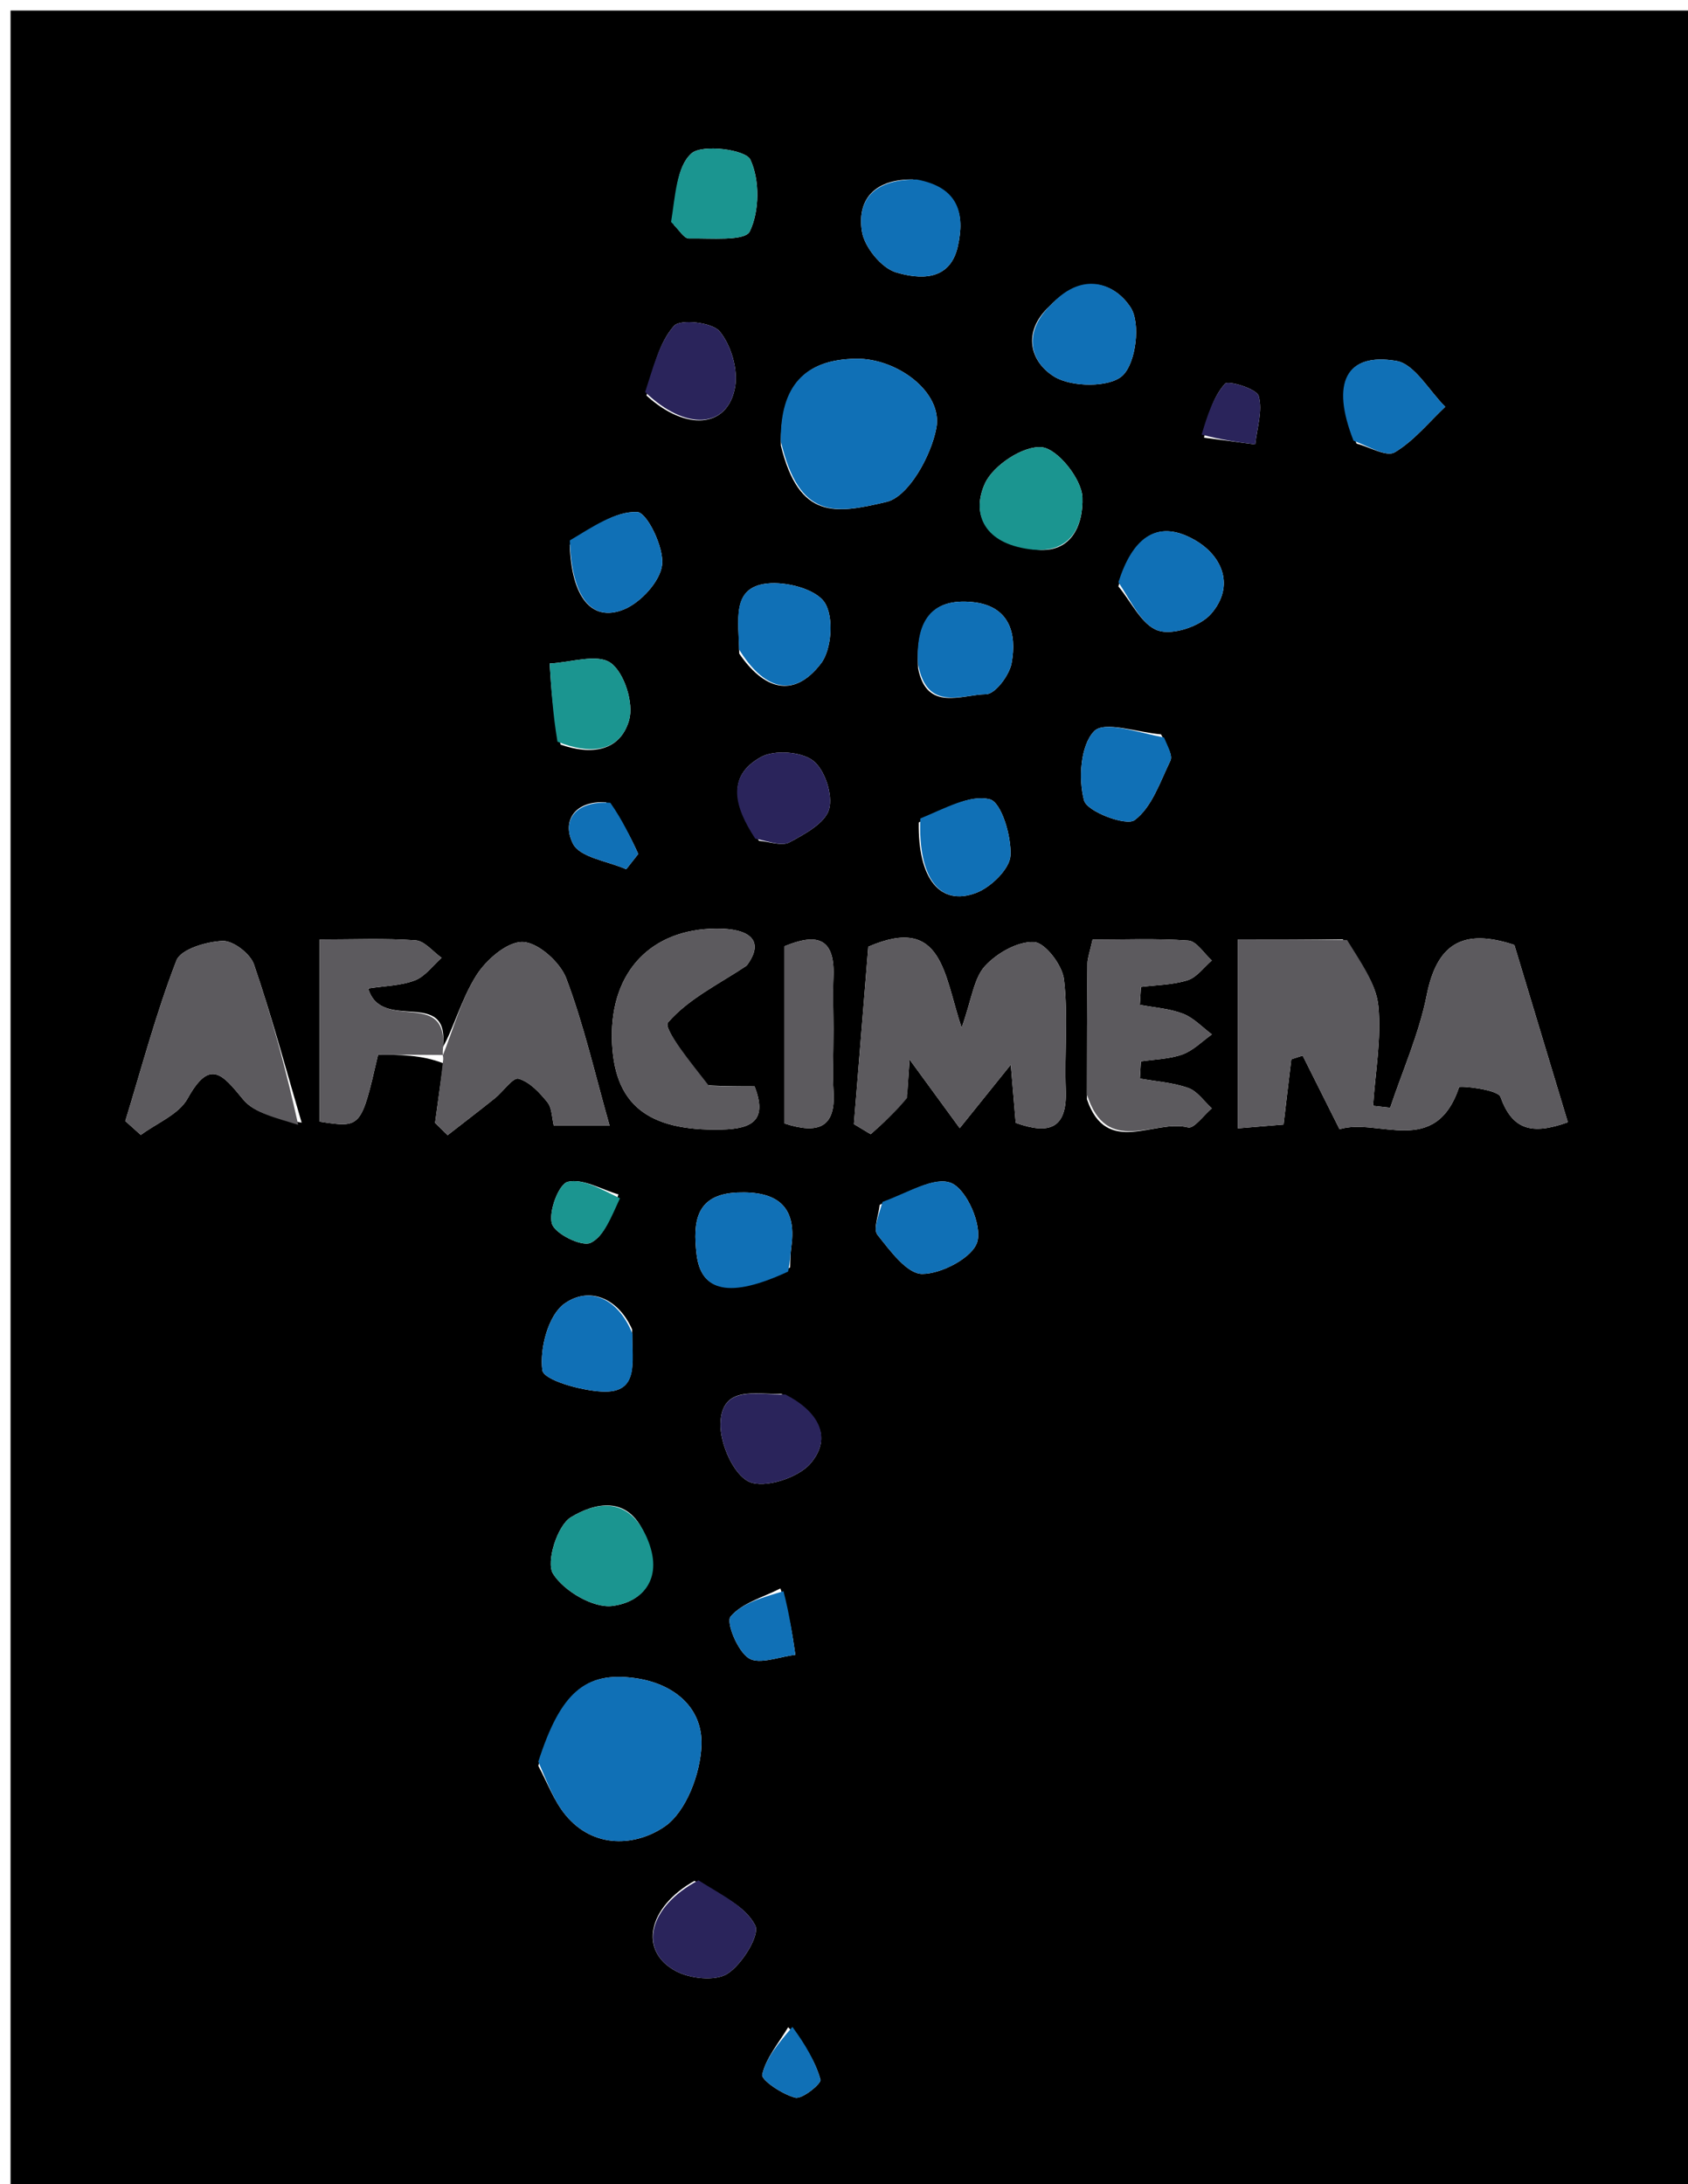 <svg version="1.1" id="Layer_1" xmlns="http://www.w3.org/2000/svg" xmlns:xlink="http://www.w3.org/1999/xlink" x="0px" y="0px"
	 width="100%" viewBox="0 0 160 207" enable-background="new 0 0 160 207" xml:space="preserve">
<path fill="#000000" opacity="1" stroke="none" 
	d="
M161,86 
	C161,127 161,167.5 161,208 
	C107.667,208 54.333,208 1,208 
	C1,139 1,70 1,1 
	C54.333,1 107.667,1 161,1 
	C161,29.167 161,57.333 161,86 
M41.979,99.226 
	C42.654,93.453 36.174,97.953 34.897,93.676 
	C36.495,93.425 38.007,93.415 39.327,92.907 
	C40.3,92.532 41.023,91.506 41.857,90.77 
	C41.036,90.192 40.247,89.175 39.389,89.114 
	C36.469,88.905 33.525,89.034 30.306,89.034 
	C30.306,95.22 30.306,100.774 30.306,106.295 
	C34.231,106.905 34.231,106.905 35.833,99.957 
	C37.821,99.957 39.942,99.957 42.015,100.765 
	C41.757,102.649 41.498,104.532 41.24,106.416 
	C41.637,106.803 42.034,107.19 42.431,107.577 
	C43.923,106.414 45.428,105.267 46.904,104.083 
	C47.692,103.45 48.617,102.079 49.15,102.227 
	C50.2,102.52 51.148,103.536 51.887,104.456 
	C52.336,105.014 52.313,105.951 52.493,106.683 
	C54.382,106.683 55.975,106.683 57.781,106.683 
	C56.394,101.793 55.343,97.136 53.67,92.714 
	C53.089,91.179 50.984,89.3 49.538,89.27 
	C48.055,89.238 46.061,90.982 45.129,92.473 
	C43.696,94.767 42.98,97.508 41.979,99.226 
M127.284,89.028 
	C123.997,89.028 120.711,89.028 117.321,89.028 
	C117.321,95.355 117.321,100.929 117.321,106.931 
	C119.038,106.789 120.4,106.676 121.662,106.571 
	C121.947,104.176 122.172,102.282 122.397,100.388 
	C122.757,100.272 123.116,100.155 123.476,100.038 
	C124.562,102.206 125.649,104.374 126.97,107.012 
	C130.642,105.896 136.039,109.752 138.305,103.027 
	C138.357,102.873 141.966,103.228 142.226,103.952 
	C143.334,107.033 145.146,107.6 148.61,106.355 
	C146.899,100.686 145.179,94.984 143.539,89.551 
	C138.58,87.907 136.186,89.527 135.233,94.32 
	C134.51,97.958 132.956,101.431 131.772,104.977 
	C131.23,104.917 130.688,104.856 130.146,104.796 
	C130.357,101.64 130.951,98.446 130.648,95.34 
	C130.44,93.211 128.984,91.203 127.284,89.028 
M85.991,103.651 
	C86.081,102.356 86.17,101.061 86.216,100.406 
	C87.72,102.465 89.344,104.688 90.969,106.912 
	C92.591,104.895 94.214,102.878 95.811,100.893 
	C95.95,102.54 96.111,104.446 96.278,106.413 
	C99.516,107.57 101.161,106.918 101.021,103.286 
	C100.886,99.792 101.256,96.258 100.848,92.807 
	C100.689,91.462 99.06,89.329 98.014,89.277 
	C96.469,89.199 94.487,90.329 93.362,91.559 
	C92.305,92.715 92.12,94.668 91.149,97.405 
	C89.455,92.377 89.372,86.649 82.303,89.722 
	C81.857,95.223 81.399,100.876 80.94,106.529 
	C81.47,106.848 82.001,107.167 82.531,107.485 
	C83.678,106.474 84.825,105.462 85.991,103.651 
M51.024,167.346 
	C51.869,168.91 52.494,170.653 53.602,172 
	C56.302,175.282 60.322,174.941 63.004,173.096 
	C65.043,171.693 66.403,168.061 66.489,165.371 
	C66.603,161.802 63.851,159.521 60.131,159.026 
	C55.473,158.407 53.134,160.375 51.024,167.346 
M28.593,106.394 
	C27.117,101.381 25.761,96.328 24.068,91.389 
	C23.722,90.378 22.091,89.131 21.102,89.173 
	C19.567,89.238 17.141,89.953 16.724,91.027 
	C14.801,95.978 13.442,101.148 11.88,106.24 
	C12.37,106.679 12.859,107.118 13.348,107.557 
	C14.862,106.428 16.944,105.615 17.778,104.11 
	C19.89,100.3 21.065,101.784 23.054,104.199 
	C24.139,105.516 26.275,105.966 28.593,106.394 
M74.018,42.229 
	C75.749,49.231 79.116,48.729 84.035,47.561 
	C86.114,47.067 88.255,43.208 88.75,40.575 
	C89.393,37.159 85.011,33.939 81.146,33.996 
	C76.255,34.067 73.937,36.575 74.018,42.229 
M103.028,104.171 
	C104.882,109.666 109.404,106.026 112.613,106.845 
	C113.171,106.988 114.102,105.676 114.861,105.036 
	C114.125,104.371 113.494,103.413 112.631,103.107 
	C111.179,102.592 109.581,102.49 108.044,102.214 
	C108.076,101.672 108.108,101.13 108.14,100.587 
	C109.461,100.386 110.849,100.371 112.082,99.926 
	C113.105,99.557 113.946,98.681 114.868,98.029 
	C113.966,97.359 113.15,96.464 112.14,96.073 
	C110.855,95.577 109.412,95.49 108.038,95.227 
	C108.073,94.661 108.109,94.095 108.145,93.53 
	C109.628,93.341 111.171,93.339 112.573,92.894 
	C113.446,92.617 114.106,91.669 114.862,91.023 
	C114.122,90.364 113.42,89.194 112.636,89.137 
	C109.575,88.916 106.488,89.047 103.56,89.047 
	C103.278,90.32 103.085,90.795 103.08,91.273 
	C103.037,95.258 103.028,99.243 103.028,104.171 
M66.819,102.855 
	C65.564,100.797 62.829,97.467 63.313,96.904 
	C65.258,94.642 68.199,93.235 70.772,91.512 
	C72.549,89.135 71.058,87.98 67.89,88.003 
	C61.744,88.046 57.893,92.049 58.004,98.389 
	C58.113,104.635 61.339,107.203 68.377,107.045 
	C71.428,106.976 72.72,106.097 71.524,102.953 
	C70.17,102.953 68.874,102.953 66.819,102.855 
M79,97.52 
	C78.996,95.858 78.936,94.193 79,92.533 
	C79.148,88.734 77.279,88.47 74.356,89.678 
	C74.356,95.424 74.356,100.997 74.356,106.468 
	C77.575,107.514 79.216,106.841 79.007,103.463 
	C78.905,101.807 78.996,100.139 79,97.52 
M99.476,29.023 
	C96.867,31.446 97.623,34.276 99.934,35.696 
	C101.575,36.704 105.185,36.738 106.401,35.595 
	C107.676,34.395 108.135,30.629 107.169,29.142 
	C105.703,26.886 102.696,25.66 99.476,29.023 
M65.821,178.251 
	C61.432,180.712 60.49,184.885 64.057,186.796 
	C65.415,187.524 67.821,187.779 68.967,187.039 
	C70.352,186.144 72.049,183.38 71.581,182.465 
	C70.65,180.647 68.328,179.542 65.821,178.251 
M97.592,51.995 
	C101.592,52.797 102.693,49.678 102.597,47.134 
	C102.531,45.398 100.247,42.527 98.744,42.384 
	C97.006,42.219 94.16,44.087 93.369,45.799 
	C92.109,48.528 93.127,51.296 97.592,51.995 
M61.088,145.362 
	C59.499,141.656 56.334,142.437 54.11,143.791 
	C52.824,144.573 51.735,148.044 52.42,149.141 
	C53.442,150.777 56.244,152.426 58.046,152.194 
	C60.931,151.821 63.008,149.583 61.088,145.362 
M83.386,114.18 
	C83.287,115.152 82.741,116.48 83.176,117.026 
	C84.368,118.523 85.972,120.729 87.414,120.729 
	C89.254,120.729 92.21,119.163 92.634,117.683 
	C93.091,116.087 91.636,112.745 90.178,112.123 
	C88.596,111.447 86.05,113.026 83.386,114.18 
M110.048,69.594 
	C107.854,69.418 104.677,68.293 103.707,69.298 
	C102.409,70.644 102.203,73.806 102.755,75.858 
	C103.04,76.919 106.745,78.314 107.546,77.721 
	C109.18,76.512 109.965,74.094 110.935,72.094 
	C111.164,71.622 110.738,70.833 110.048,69.594 
M74.053,132.095 
	C71.672,132.186 68.386,131.237 68.294,134.924 
	C68.246,136.828 69.528,139.754 71.018,140.428 
	C72.467,141.083 75.658,140.056 76.825,138.691 
	C78.943,136.215 77.585,133.762 74.053,132.095 
M106.008,55.574 
	C107.24,57.041 108.227,59.241 109.776,59.758 
	C111.17,60.223 113.769,59.354 114.797,58.17 
	C117.058,55.567 115.892,52.688 113.245,51.176 
	C109.495,49.035 107.263,51.219 106.008,55.574 
M54.006,51.635 
	C54.165,56.541 56.05,59 59.126,57.759 
	C60.721,57.115 62.579,55.099 62.758,53.526 
	C62.946,51.872 61.326,48.56 60.398,48.525 
	C58.306,48.444 56.154,49.939 54.006,51.635 
M128.586,42.042 
	C129.817,42.36 131.432,43.323 132.201,42.866 
	C134.012,41.788 135.419,40.032 136.99,38.551 
	C135.453,37.036 134.088,34.494 132.346,34.202 
	C127.602,33.409 126.113,36.217 128.586,42.042 
M61.281,37.488 
	C65.006,40.881 68.981,40.593 69.674,36.689 
	C69.972,35.015 69.3,32.721 68.218,31.409 
	C67.504,30.542 64.477,30.216 63.887,30.885 
	C62.488,32.471 61.923,34.793 61.281,37.488 
M87.086,77.945 
	C86.998,83.237 89.095,85.935 92.549,84.606 
	C93.94,84.07 95.713,82.342 95.78,81.075 
	C95.879,79.242 94.909,76.017 93.814,75.748 
	C91.905,75.279 89.553,76.611 87.086,77.945 
M70.072,61.943 
	C72.314,65.228 75.154,66.346 77.819,62.875 
	C78.843,61.541 79.047,58.439 78.167,57.106 
	C77.313,55.813 74.512,55.095 72.7,55.301 
	C69.293,55.69 70.029,58.738 70.072,61.943 
M74.89,120.12 
	C74.925,119.464 74.911,118.801 75.004,118.153 
	C75.572,114.18 73.493,112.872 69.909,113.016 
	C65.928,113.176 65.677,115.831 66.023,118.84 
	C66.436,122.43 69.151,123.079 74.89,120.12 
M63.879,21.323 
	C64.356,21.772 64.84,22.612 65.306,22.602 
	C67.32,22.558 70.609,22.882 71.069,21.931 
	C71.994,20.014 72.023,17.051 71.123,15.128 
	C70.675,14.168 66.545,13.638 65.54,14.54 
	C64.104,15.83 64.006,18.61 63.879,21.323 
M86.508,17.008 
	C83.162,16.965 81.186,18.672 81.701,21.938 
	C81.935,23.417 83.545,25.397 84.93,25.811 
	C87.097,26.457 90.035,26.713 90.786,23.353 
	C91.458,20.346 90.954,17.765 86.508,17.008 
M59.919,125.994 
	C58.588,122.99 55.839,121.886 53.503,123.545 
	C51.969,124.633 51.139,127.799 51.406,129.851 
	C51.527,130.789 55.027,131.772 57.039,131.875 
	C60.674,132.063 59.881,129.052 59.919,125.994 
M87.026,63.344 
	C87.849,67.496 91.159,65.819 93.475,65.79 
	C94.323,65.78 95.67,64.001 95.882,62.86 
	C96.416,60 95.657,57.409 92.184,57.059 
	C88.307,56.668 86.771,58.819 87.026,63.344 
M71.945,79.682 
	C72.921,79.757 74.105,80.218 74.83,79.827 
	C76.283,79.046 78.216,78.005 78.586,76.688 
	C78.967,75.334 78.174,72.92 77.059,72.08 
	C75.921,71.223 73.394,71.044 72.129,71.746 
	C68.768,73.612 69.646,76.528 71.945,79.682 
M53.138,70.564 
	C55.958,71.556 58.759,71.275 59.633,68.243 
	C60.093,66.65 59.17,63.736 57.878,62.821 
	C56.605,61.919 54.078,62.788 52.101,62.88 
	C52.248,65.256 52.395,67.632 53.138,70.564 
M73.971,150.537 
	C72.34,151.375 70.346,151.906 69.253,153.199 
	C68.8,153.734 69.911,156.488 70.983,157.155 
	C71.992,157.783 73.884,156.992 75.388,156.826 
	C75.11,154.903 74.831,152.98 73.971,150.537 
M58.617,113.193 
	C57,112.721 55.24,111.655 53.82,111.999 
	C52.972,112.204 51.975,114.819 52.317,115.974 
	C52.6,116.929 55.149,118.178 55.977,117.785 
	C57.273,117.17 57.964,115.279 58.617,113.193 
M114.13,41.478 
	C115.747,41.69 117.363,41.903 118.979,42.115 
	C119.143,40.569 119.702,38.908 119.302,37.524 
	C119.104,36.839 116.414,36.025 116.106,36.374 
	C115.005,37.625 114.441,39.347 114.13,41.478 
M74.705,192.122 
	C73.823,193.603 72.61,195.009 72.249,196.608 
	C72.133,197.123 74.17,198.493 75.39,198.794 
	C76.046,198.955 77.871,197.45 77.77,197.092 
	C77.275,195.34 76.309,193.72 74.705,192.122 
M57.439,76.033 
	C54.509,75.864 53.214,77.765 54.307,79.951 
	C54.967,81.272 57.607,81.603 59.357,82.379 
	C59.738,81.894 60.119,81.41 60.5,80.925 
	C59.755,79.326 59.009,77.727 57.439,76.033 
z"/>
<path fill="#5C5A5E" opacity="1" stroke="none" 
	d="
M127.685,89.085 
	C128.984,91.203 130.44,93.211 130.648,95.34 
	C130.951,98.446 130.357,101.64 130.146,104.796 
	C130.688,104.856 131.23,104.917 131.772,104.977 
	C132.956,101.431 134.51,97.958 135.233,94.32 
	C136.186,89.527 138.58,87.907 143.539,89.551 
	C145.179,94.984 146.899,100.686 148.61,106.355 
	C145.146,107.6 143.334,107.033 142.226,103.952 
	C141.966,103.228 138.357,102.873 138.305,103.027 
	C136.039,109.752 130.642,105.896 126.97,107.012 
	C125.649,104.374 124.562,102.206 123.476,100.038 
	C123.116,100.155 122.757,100.272 122.397,100.388 
	C122.172,102.282 121.947,104.176 121.662,106.571 
	C120.4,106.676 119.038,106.789 117.321,106.931 
	C117.321,100.929 117.321,95.355 117.321,89.028 
	C120.711,89.028 123.997,89.028 127.685,89.085 
z"/>
<path fill="#5C5A5E" opacity="1" stroke="none" 
	d="
M85.982,104.051 
	C84.825,105.462 83.678,106.474 82.531,107.485 
	C82.001,107.167 81.47,106.848 80.94,106.529 
	C81.399,100.876 81.857,95.223 82.303,89.722 
	C89.372,86.649 89.455,92.377 91.149,97.405 
	C92.12,94.668 92.305,92.715 93.362,91.559 
	C94.487,90.329 96.469,89.199 98.014,89.277 
	C99.06,89.329 100.689,91.462 100.848,92.807 
	C101.256,96.258 100.886,99.792 101.021,103.286 
	C101.161,106.918 99.516,107.57 96.278,106.413 
	C96.111,104.446 95.95,102.54 95.811,100.893 
	C94.214,102.878 92.591,104.895 90.969,106.912 
	C89.344,104.688 87.72,102.465 86.216,100.406 
	C86.17,101.061 86.081,102.356 85.982,104.051 
z"/>
<path fill="#1070B6" opacity="1" stroke="none" 
	d="
M51.025,166.951 
	C53.134,160.375 55.473,158.407 60.131,159.026 
	C63.851,159.521 66.603,161.802 66.489,165.371 
	C66.403,168.061 65.043,171.693 63.004,173.096 
	C60.322,174.941 56.302,175.282 53.602,172 
	C52.494,170.653 51.869,168.91 51.025,166.951 
z"/>
<path fill="#5C5A5E" opacity="1" stroke="none" 
	d="
M41.959,100.06 
	C42.98,97.508 43.696,94.767 45.129,92.473 
	C46.061,90.982 48.055,89.238 49.538,89.27 
	C50.984,89.3 53.089,91.179 53.67,92.714 
	C55.343,97.136 56.394,101.793 57.781,106.683 
	C55.975,106.683 54.382,106.683 52.493,106.683 
	C52.313,105.951 52.336,105.014 51.887,104.456 
	C51.148,103.536 50.2,102.52 49.15,102.227 
	C48.617,102.079 47.692,103.45 46.904,104.083 
	C45.428,105.267 43.923,106.414 42.431,107.577 
	C42.034,107.19 41.637,106.803 41.24,106.416 
	C41.498,104.532 41.757,102.649 42.012,100.386 
	C42.009,100.007 41.959,100.06 41.959,100.06 
z"/>
<path fill="#5C5A5E" opacity="1" stroke="none" 
	d="
M28.265,106.6 
	C26.275,105.966 24.139,105.516 23.054,104.199 
	C21.065,101.784 19.89,100.3 17.778,104.11 
	C16.944,105.615 14.862,106.428 13.348,107.557 
	C12.859,107.118 12.37,106.679 11.88,106.24 
	C13.442,101.148 14.801,95.978 16.724,91.027 
	C17.141,89.953 19.567,89.238 21.102,89.173 
	C22.091,89.131 23.722,90.378 24.068,91.389 
	C25.761,96.328 27.117,101.381 28.265,106.6 
z"/>
<path fill="#1070B6" opacity="1" stroke="none" 
	d="
M74.011,41.817 
	C73.937,36.575 76.255,34.067 81.146,33.996 
	C85.011,33.939 89.393,37.159 88.75,40.575 
	C88.255,43.208 86.114,47.067 84.035,47.561 
	C79.116,48.729 75.749,49.231 74.011,41.817 
z"/>
<path fill="#5C5A5E" opacity="1" stroke="none" 
	d="
M103.018,103.7 
	C103.028,99.243 103.037,95.258 103.08,91.273 
	C103.085,90.795 103.278,90.32 103.56,89.047 
	C106.488,89.047 109.575,88.916 112.636,89.137 
	C113.42,89.194 114.122,90.364 114.862,91.023 
	C114.106,91.669 113.446,92.617 112.573,92.894 
	C111.171,93.339 109.628,93.341 108.145,93.53 
	C108.109,94.095 108.073,94.661 108.038,95.227 
	C109.412,95.49 110.855,95.577 112.14,96.073 
	C113.15,96.464 113.966,97.359 114.868,98.029 
	C113.946,98.681 113.105,99.557 112.082,99.926 
	C110.849,100.371 109.461,100.386 108.14,100.587 
	C108.108,101.13 108.076,101.672 108.044,102.214 
	C109.581,102.49 111.179,102.592 112.631,103.107 
	C113.494,103.413 114.125,104.371 114.861,105.036 
	C114.102,105.676 113.171,106.988 112.613,106.845 
	C109.404,106.026 104.882,109.666 103.018,103.7 
z"/>
<path fill="#5C5A5E" opacity="1" stroke="none" 
	d="
M67.199,102.904 
	C68.874,102.953 70.17,102.953 71.524,102.953 
	C72.72,106.097 71.428,106.976 68.377,107.045 
	C61.339,107.203 58.113,104.635 58.004,98.389 
	C57.893,92.049 61.744,88.046 67.89,88.003 
	C71.058,87.98 72.549,89.135 70.772,91.512 
	C68.199,93.235 65.258,94.642 63.313,96.904 
	C62.829,97.467 65.564,100.797 67.199,102.904 
z"/>
<path fill="#5C5A5E" opacity="1" stroke="none" 
	d="
M42.036,99.982 
	C39.942,99.957 37.821,99.957 35.833,99.957 
	C34.231,106.905 34.231,106.905 30.306,106.295 
	C30.306,100.774 30.306,95.22 30.306,89.034 
	C33.525,89.034 36.469,88.905 39.389,89.114 
	C40.247,89.175 41.036,90.192 41.857,90.77 
	C41.023,91.506 40.3,92.532 39.327,92.907 
	C38.007,93.415 36.495,93.425 34.897,93.676 
	C36.174,97.953 42.654,93.453 41.969,99.643 
	C41.959,100.06 42.009,100.007 42.036,99.982 
z"/>
<path fill="#5C5A5E" opacity="1" stroke="none" 
	d="
M79,97.998 
	C78.996,100.139 78.905,101.807 79.007,103.463 
	C79.216,106.841 77.575,107.514 74.356,106.468 
	C74.356,100.997 74.356,95.424 74.356,89.678 
	C77.279,88.47 79.148,88.734 79,92.533 
	C78.936,94.193 78.996,95.858 79,97.998 
z"/>
<path fill="#1070B6" opacity="1" stroke="none" 
	d="
M99.752,28.746 
	C102.696,25.66 105.703,26.886 107.169,29.142 
	C108.135,30.629 107.676,34.395 106.401,35.595 
	C105.185,36.738 101.575,36.704 99.934,35.696 
	C97.623,34.276 96.867,31.446 99.752,28.746 
z"/>
<path fill="#2A245B" opacity="1" stroke="none" 
	d="
M66.201,178.196 
	C68.328,179.542 70.65,180.647 71.581,182.465 
	C72.049,183.38 70.352,186.144 68.967,187.039 
	C67.821,187.779 65.415,187.524 64.057,186.796 
	C60.49,184.885 61.432,180.712 66.201,178.196 
z"/>
<path fill="#1B9590" opacity="1" stroke="none" 
	d="
M97.185,51.987 
	C93.127,51.296 92.109,48.528 93.369,45.799 
	C94.16,44.087 97.006,42.219 98.744,42.384 
	C100.247,42.527 102.531,45.398 102.597,47.134 
	C102.693,49.678 101.592,52.797 97.185,51.987 
z"/>
<path fill="#1B9590" opacity="1" stroke="none" 
	d="
M61.302,145.697 
	C63.008,149.583 60.931,151.821 58.046,152.194 
	C56.244,152.426 53.442,150.777 52.42,149.141 
	C51.735,148.044 52.824,144.573 54.11,143.791 
	C56.334,142.437 59.499,141.656 61.302,145.697 
z"/>
<path fill="#1070B6" opacity="1" stroke="none" 
	d="
M83.655,113.901 
	C86.05,113.026 88.596,111.447 90.178,112.123 
	C91.636,112.745 93.091,116.087 92.634,117.683 
	C92.21,119.163 89.254,120.729 87.414,120.729 
	C85.972,120.729 84.368,118.523 83.176,117.026 
	C82.741,116.48 83.287,115.152 83.655,113.901 
z"/>
<path fill="#1070B6" opacity="1" stroke="none" 
	d="
M110.331,69.892 
	C110.738,70.833 111.164,71.622 110.935,72.094 
	C109.965,74.094 109.18,76.512 107.546,77.721 
	C106.745,78.314 103.04,76.919 102.755,75.858 
	C102.203,73.806 102.409,70.644 103.707,69.298 
	C104.677,68.293 107.854,69.418 110.331,69.892 
z"/>
<path fill="#2A245B" opacity="1" stroke="none" 
	d="
M74.448,132.155 
	C77.585,133.762 78.943,136.215 76.825,138.691 
	C75.658,140.056 72.467,141.083 71.018,140.428 
	C69.528,139.754 68.246,136.828 68.294,134.924 
	C68.386,131.237 71.672,132.186 74.448,132.155 
z"/>
<path fill="#1070B6" opacity="1" stroke="none" 
	d="
M106.013,55.175 
	C107.263,51.219 109.495,49.035 113.245,51.176 
	C115.892,52.688 117.058,55.567 114.797,58.17 
	C113.769,59.354 111.17,60.223 109.776,59.758 
	C108.227,59.241 107.24,57.041 106.013,55.175 
z"/>
<path fill="#1070B6" opacity="1" stroke="none" 
	d="
M54.016,51.213 
	C56.154,49.939 58.306,48.444 60.398,48.525 
	C61.326,48.56 62.946,51.872 62.758,53.526 
	C62.579,55.099 60.721,57.115 59.126,57.759 
	C56.05,59 54.165,56.541 54.016,51.213 
z"/>
<path fill="#1070B6" opacity="1" stroke="none" 
	d="
M128.294,41.757 
	C126.113,36.217 127.602,33.409 132.346,34.202 
	C134.088,34.494 135.453,37.036 136.99,38.551 
	C135.419,40.032 134.012,41.788 132.201,42.866 
	C131.432,43.323 129.817,42.36 128.294,41.757 
z"/>
<path fill="#2A245B" opacity="1" stroke="none" 
	d="
M61.151,37.153 
	C61.923,34.793 62.488,32.471 63.887,30.885 
	C64.477,30.216 67.504,30.542 68.218,31.409 
	C69.3,32.721 69.972,35.015 69.674,36.689 
	C68.981,40.593 65.006,40.881 61.151,37.153 
z"/>
<path fill="#1070B6" opacity="1" stroke="none" 
	d="
M87.237,77.567 
	C89.553,76.611 91.905,75.279 93.814,75.748 
	C94.909,76.017 95.879,79.242 95.78,81.075 
	C95.713,82.342 93.94,84.07 92.549,84.606 
	C89.095,85.935 86.998,83.237 87.237,77.567 
z"/>
<path fill="#1070B6" opacity="1" stroke="none" 
	d="
M70.044,61.53 
	C70.029,58.738 69.293,55.69 72.7,55.301 
	C74.512,55.095 77.313,55.813 78.167,57.106 
	C79.047,58.439 78.843,61.541 77.819,62.875 
	C75.154,66.346 72.314,65.228 70.044,61.53 
z"/>
<path fill="#1070B6" opacity="1" stroke="none" 
	d="
M74.696,120.51 
	C69.151,123.079 66.436,122.43 66.023,118.84 
	C65.677,115.831 65.928,113.176 69.909,113.016 
	C73.493,112.872 75.572,114.18 75.004,118.153 
	C74.911,118.801 74.925,119.464 74.696,120.51 
z"/>
<path fill="#1B9590" opacity="1" stroke="none" 
	d="
M63.608,21.038 
	C64.006,18.61 64.104,15.83 65.54,14.54 
	C66.545,13.638 70.675,14.168 71.123,15.128 
	C72.023,17.051 71.994,20.014 71.069,21.931 
	C70.609,22.882 67.32,22.558 65.306,22.602 
	C64.84,22.612 64.356,21.772 63.608,21.038 
z"/>
<path fill="#1070B6" opacity="1" stroke="none" 
	d="
M86.909,17.015 
	C90.954,17.765 91.458,20.346 90.786,23.353 
	C90.035,26.713 87.097,26.457 84.93,25.811 
	C83.545,25.397 81.935,23.417 81.701,21.938 
	C81.186,18.672 83.162,16.965 86.909,17.015 
z"/>
<path fill="#1070B6" opacity="1" stroke="none" 
	d="
M59.951,126.412 
	C59.881,129.052 60.674,132.063 57.039,131.875 
	C55.027,131.772 51.527,130.789 51.406,129.851 
	C51.139,127.799 51.969,124.633 53.503,123.545 
	C55.839,121.886 58.588,122.99 59.951,126.412 
z"/>
<path fill="#1070B6" opacity="1" stroke="none" 
	d="
M87.016,62.923 
	C86.771,58.819 88.307,56.668 92.184,57.059 
	C95.657,57.409 96.416,60 95.882,62.86 
	C95.67,64.001 94.323,65.78 93.475,65.79 
	C91.159,65.819 87.849,67.496 87.016,62.923 
z"/>
<path fill="#2A245B" opacity="1" stroke="none" 
	d="
M71.591,79.482 
	C69.646,76.528 68.768,73.612 72.129,71.746 
	C73.394,71.044 75.921,71.223 77.059,72.08 
	C78.174,72.92 78.967,75.334 78.586,76.688 
	C78.216,78.005 76.283,79.046 74.83,79.827 
	C74.105,80.218 72.921,79.757 71.591,79.482 
z"/>
<path fill="#1B9590" opacity="1" stroke="none" 
	d="
M52.84,70.286 
	C52.395,67.632 52.248,65.256 52.101,62.88 
	C54.078,62.788 56.605,61.919 57.878,62.821 
	C59.17,63.736 60.093,66.65 59.633,68.243 
	C58.759,71.275 55.958,71.556 52.84,70.286 
z"/>
<path fill="#1070B6" opacity="1" stroke="none" 
	d="
M74.262,150.797 
	C74.831,152.98 75.11,154.903 75.388,156.826 
	C73.884,156.992 71.992,157.783 70.983,157.155 
	C69.911,156.488 68.8,153.734 69.253,153.199 
	C70.346,151.906 72.34,151.375 74.262,150.797 
z"/>
<path fill="#1B9590" opacity="1" stroke="none" 
	d="
M58.764,113.561 
	C57.964,115.279 57.273,117.17 55.977,117.785 
	C55.149,118.178 52.6,116.929 52.317,115.974 
	C51.975,114.819 52.972,112.204 53.82,111.999 
	C55.24,111.655 57,112.721 58.764,113.561 
z"/>
<path fill="#2A245B" opacity="1" stroke="none" 
	d="
M113.902,41.185 
	C114.441,39.347 115.005,37.625 116.106,36.374 
	C116.414,36.025 119.104,36.839 119.302,37.524 
	C119.702,38.908 119.143,40.569 118.979,42.115 
	C117.363,41.903 115.747,41.69 113.902,41.185 
z"/>
<path fill="#1070B6" opacity="1" stroke="none" 
	d="
M75.107,192.088 
	C76.309,193.72 77.275,195.34 77.77,197.092 
	C77.871,197.45 76.046,198.955 75.39,198.794 
	C74.17,198.493 72.133,197.123 72.249,196.608 
	C72.61,195.009 73.823,193.603 75.107,192.088 
z"/>
<path fill="#1070B6" opacity="1" stroke="none" 
	d="
M57.851,76.08 
	C59.009,77.727 59.755,79.326 60.5,80.925 
	C60.119,81.41 59.738,81.894 59.357,82.379 
	C57.607,81.603 54.967,81.272 54.307,79.951 
	C53.214,77.765 54.509,75.864 57.851,76.08 
z"/>
</svg>
